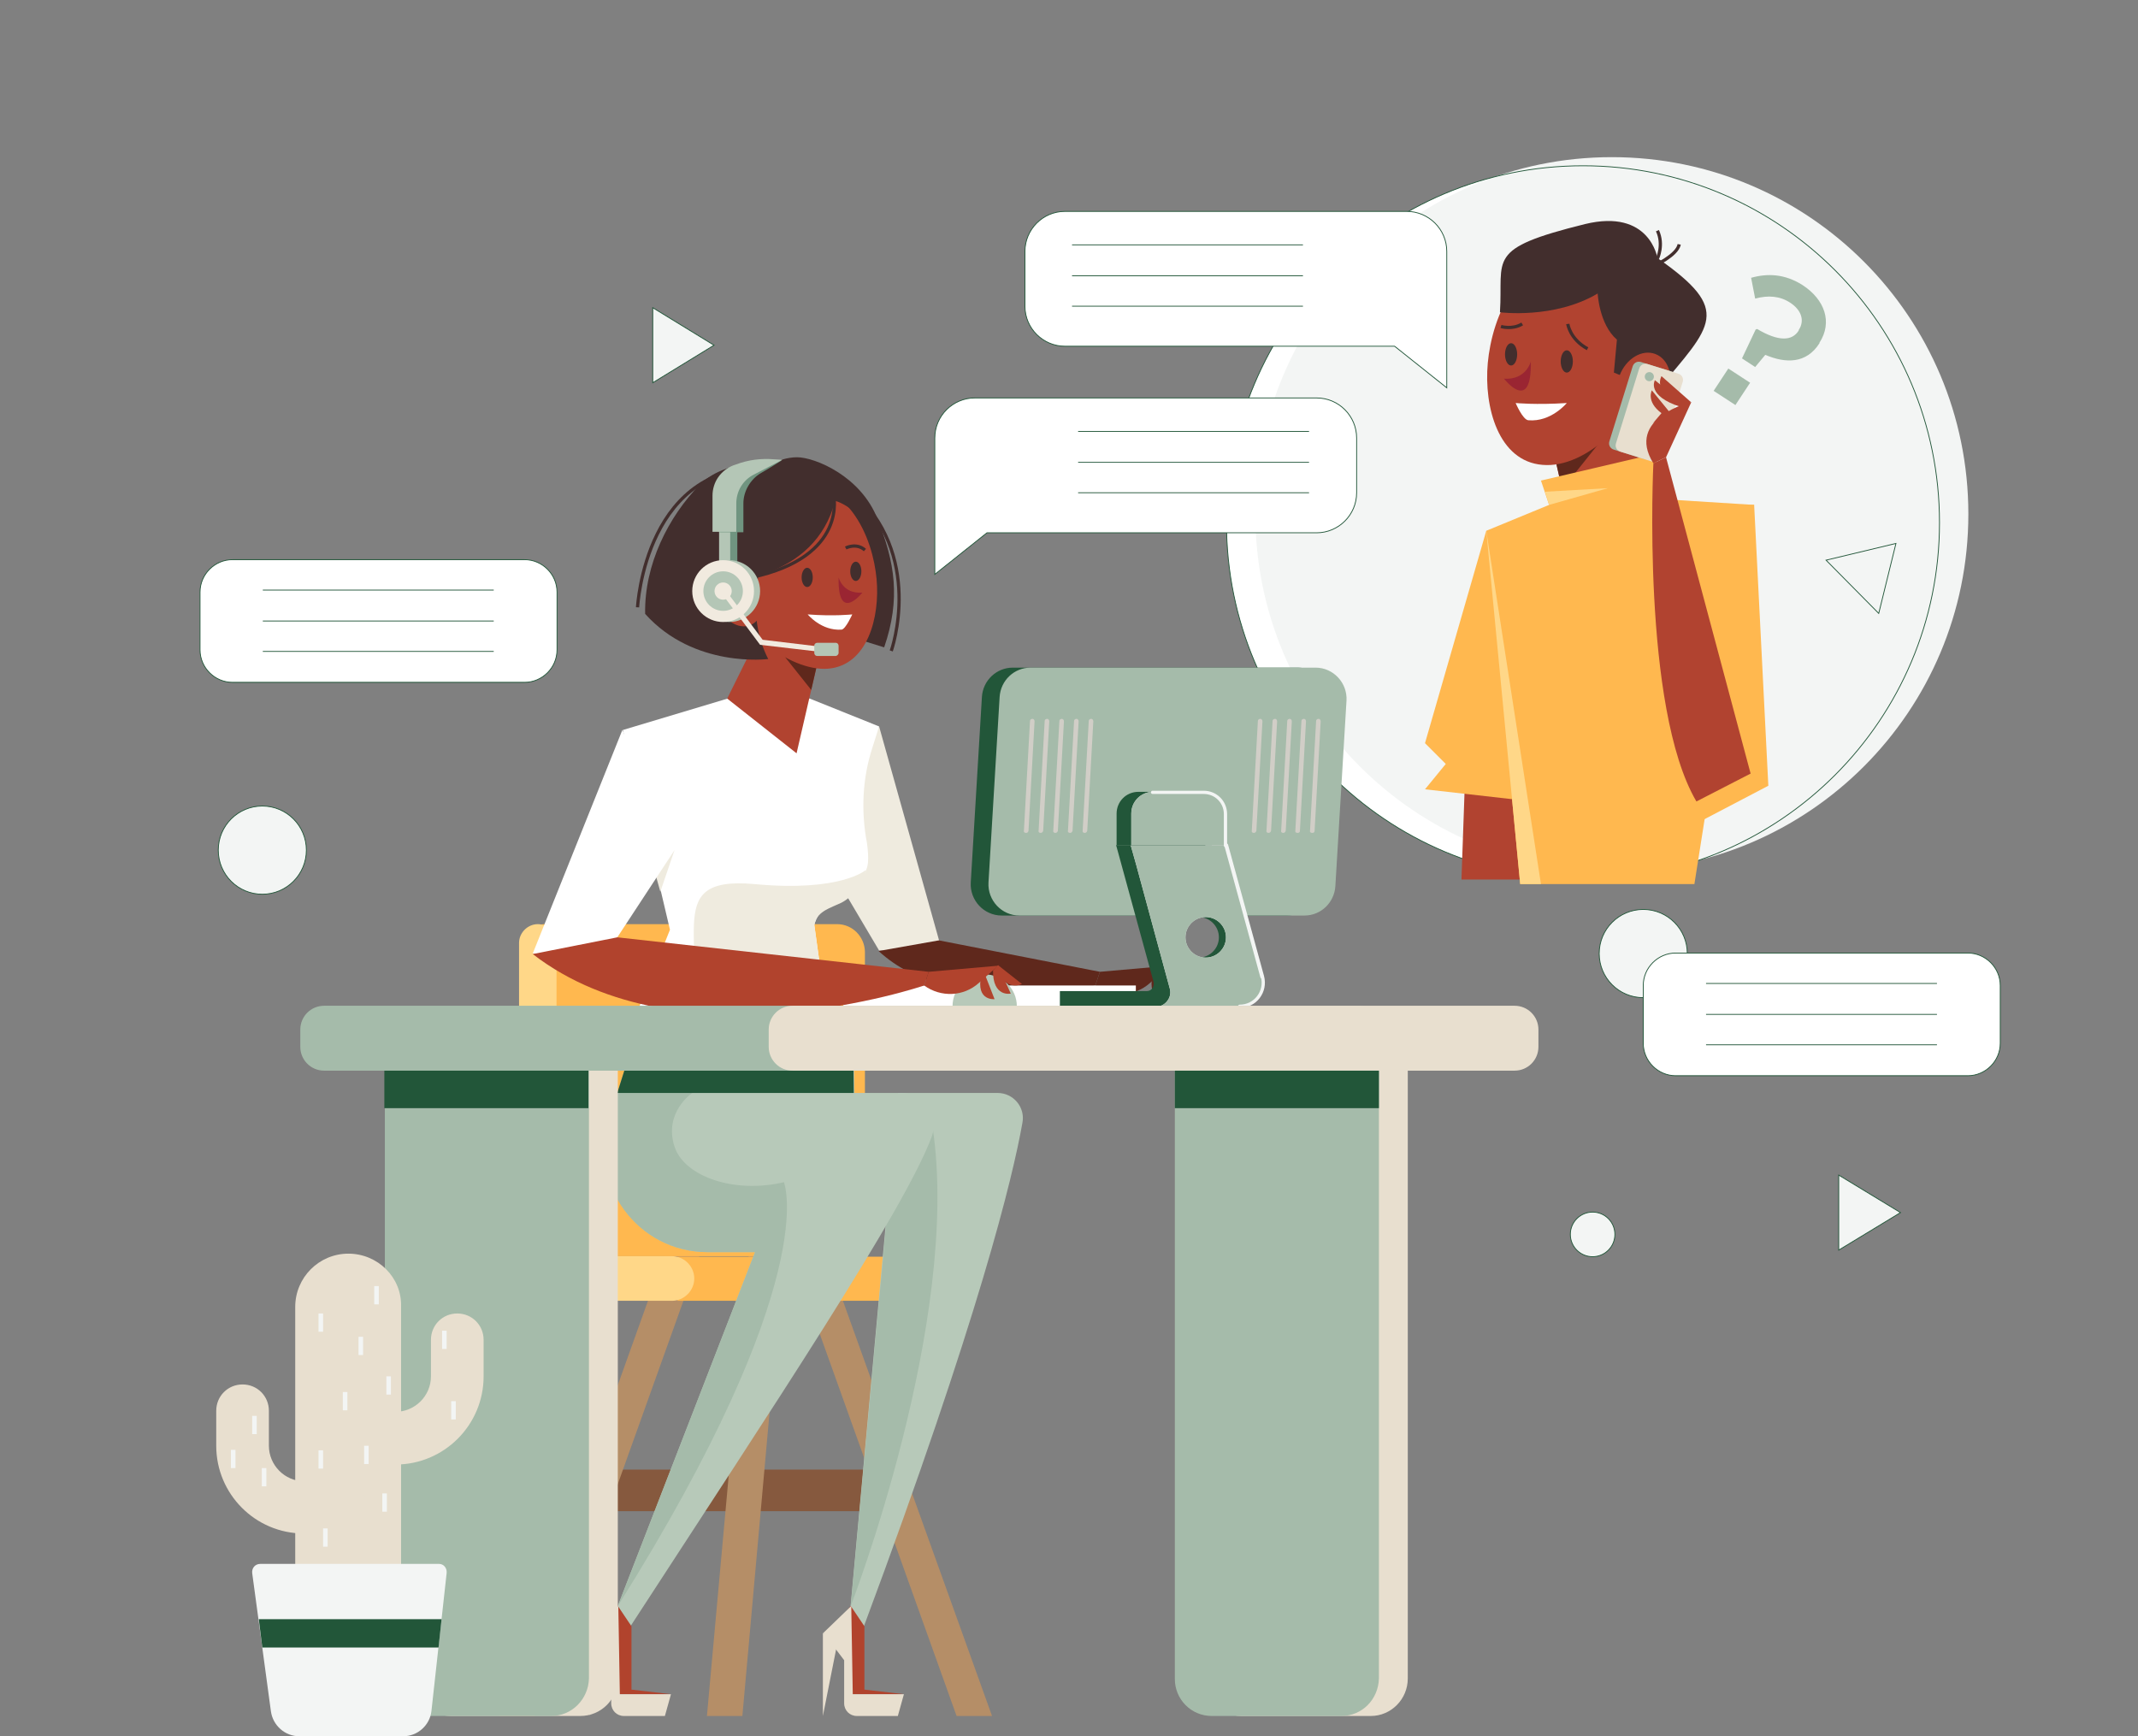 <svg class="chat-img" width="660" height="536" viewBox="0 0 660 536" fill="none" xmlns="http://www.w3.org/2000/svg">
<rect x="0" y="0" width="660" height="536" fill="#808080" stroke="none"/>
<g clip-path="url(#clip0)">
<path d="M488.669 271.521C549.449 271.521 598.721 222.195 598.721 161.348C598.721 100.501 549.449 51.174 488.669 51.174C427.889 51.174 378.617 100.501 378.617 161.348C378.617 222.195 427.889 271.521 488.669 271.521Z" fill="white"/>
<path d="M497.579 268.861C558.359 268.861 607.631 219.534 607.631 158.687C607.631 97.84 558.359 48.514 497.579 48.514C436.799 48.514 387.527 97.84 387.527 158.687C387.527 219.534 436.799 268.861 497.579 268.861Z" fill="#F3F5F4"/>
<path d="M488.669 271.521C549.449 271.521 598.721 222.195 598.721 161.348C598.721 100.501 549.449 51.174 488.669 51.174C427.889 51.174 378.617 100.501 378.617 161.348C378.617 222.195 427.889 271.521 488.669 271.521Z" stroke="#225639" stroke-width="0.25" stroke-miterlimit="10"/>
<path d="M469.285 271.521H451.151L452.558 231.615H468.347L469.285 271.521Z" fill="#B14330"/>
<path d="M458.811 163.852L439.896 229.424L446.305 235.84L439.896 243.665L474.443 247.577L458.811 163.852Z" fill="#FFB84F"/>
<path d="M469.285 272.93H523.06L541.506 155.87L511.649 153.992L478.195 155.87L458.811 163.852L469.285 272.93Z" fill="#FFB84F"/>
<path d="M487.262 173.398L511.648 153.992L502.738 124.415L476.945 127.858L487.262 173.398Z" fill="#B14330"/>
<path d="M482.26 151.019L494.14 136.152L476.945 127.858L482.26 151.019Z" fill="#5F281C"/>
<path d="M459.28 112.051C458.029 125.667 462.563 142.412 476.163 143.507C489.763 144.759 506.177 128.484 507.428 114.868C508.678 101.253 513.681 78.561 495.234 76.996C468.503 74.805 460.53 98.436 459.28 112.051Z" fill="#B14330"/>
<path d="M483.979 100.001C483.979 100.001 484.605 104.696 490.076 107.669" stroke="#422E2D" stroke-miterlimit="10"/>
<path d="M463.344 100.784C463.344 100.784 466.783 101.879 469.91 100.001" stroke="#422E2D" stroke-miterlimit="10"/>
<path d="M467.878 124.415C467.878 124.415 474.131 125.041 483.667 124.415C483.667 124.415 478.821 130.361 471.786 129.735C470.066 129.579 467.878 124.415 467.878 124.415Z" fill="white"/>
<path d="M483.666 115.025C484.702 115.025 485.542 113.483 485.542 111.582C485.542 109.68 484.702 108.139 483.666 108.139C482.63 108.139 481.791 109.68 481.791 111.582C481.791 113.483 482.63 115.025 483.666 115.025Z" fill="#422E2D"/>
<path d="M466.471 112.834C467.507 112.834 468.347 111.292 468.347 109.391C468.347 107.489 467.507 105.948 466.471 105.948C465.435 105.948 464.595 107.489 464.595 109.391C464.595 111.292 465.435 112.834 466.471 112.834Z" fill="#422E2D"/>
<path d="M472.568 111.582C472.568 111.582 471.161 117.372 464.282 116.903C464.282 116.903 472.88 128.014 472.568 111.582Z" fill="#9A2532"/>
<path d="M511.648 120.502C528.531 100.314 534.941 95.932 511.648 79.657C511.648 79.657 509.304 64.32 489.294 69.171C458.342 76.84 464.126 79.657 463.032 96.402C463.032 96.402 479.758 98.593 493.202 90.611C493.202 90.611 493.671 100.158 499.143 104.853L498.205 115.025L511.648 120.502Z" fill="#422E2D"/>
<path d="M511.648 79.813C511.648 79.813 513.681 75.588 511.648 71.206" stroke="#422E2D" stroke-miterlimit="10"/>
<path d="M510.398 82.161C510.398 82.161 517.745 78.874 518.37 75.431" stroke="#422E2D" stroke-miterlimit="10"/>
<path d="M514.861 121.619C516.846 116.364 515.116 110.84 510.997 109.281C506.879 107.722 501.931 110.718 499.946 115.973C497.961 121.228 499.691 126.752 503.809 128.311C507.928 129.871 512.876 126.874 514.861 121.619Z" fill="#B14330"/>
<path d="M516.495 155.87L510.398 140.221L475.694 148.359L485.543 177.78L516.495 155.87Z" fill="#FFB84F"/>
<path d="M476.945 151.801L496.329 150.706L478.195 155.87L476.945 151.801Z" fill="#FFD788"/>
<path d="M541.506 155.87L545.884 242.569L518.683 256.811L516.495 155.87H541.506Z" fill="#FFB84F"/>
<path d="M507.271 141.629L498.205 138.812C497.11 138.499 496.485 137.404 496.798 136.308L503.989 113.147C504.301 112.051 505.396 111.425 506.49 111.738L515.557 114.555C516.651 114.868 517.276 115.964 516.964 117.059L509.773 140.221C509.46 141.473 508.366 142.099 507.271 141.629Z" fill="#A5BBAA"/>
<path d="M509.773 142.412L500.237 139.438C499.143 139.125 498.517 138.03 498.83 136.934L506.021 113.773C506.334 112.677 507.428 112.051 508.522 112.364L518.058 115.338C519.152 115.651 519.777 116.746 519.465 117.842L512.274 141.003C511.961 142.255 510.867 142.881 509.773 142.412Z" fill="#E8DFCF"/>
<path d="M509.147 117.685C509.924 117.685 510.554 117.055 510.554 116.277C510.554 115.499 509.924 114.868 509.147 114.868C508.37 114.868 507.74 115.499 507.74 116.277C507.74 117.055 508.37 117.685 509.147 117.685Z" fill="#A5BBAA"/>
<path d="M540.412 238.813L514.306 141.16L510.398 143.038C510.398 143.038 506.646 218.469 523.685 247.421L540.412 238.813Z" fill="#B14330"/>
<path d="M514.306 141.16L522.122 124.102C522.122 124.102 501.644 128.953 510.398 143.038L514.306 141.16Z" fill="#B14330"/>
<path d="M521.966 124.102L512.899 116.12C512.899 116.12 509.616 121.441 520.403 125.197L521.966 124.102Z" fill="#B14330"/>
<path d="M510.242 130.674L515.4 127.232L509.929 120.502C509.929 120.502 508.053 123.945 512.899 127.545L510.242 130.674Z" fill="#B14330"/>
<path d="M520.403 125.041L510.867 117.372C510.867 117.372 508.053 122.224 518.996 125.667L520.403 125.041Z" fill="#B14330"/>
<path d="M469.285 272.93L458.811 163.852L475.694 272.93H469.285Z" fill="#FFD788"/>
<path d="M272.785 453.683H185.244V466.516H272.785V453.683Z" fill="#86593E"/>
<path d="M306.239 529.74H295.296L244.022 386.546H254.808L306.239 529.74Z" fill="#B58E67"/>
<path d="M218.228 529.74H229.171L241.99 386.546H231.203L218.228 529.74Z" fill="#B58E67"/>
<path d="M154.135 529.74H165.078L216.352 386.546H205.41L154.135 529.74Z" fill="#B58E67"/>
<path d="M258.404 285.293H167.892C166.016 285.293 164.453 286.858 164.453 288.736V382.164C164.453 385.294 166.954 387.798 170.081 387.798H267.001V293.744C266.845 289.049 263.093 285.293 258.404 285.293Z" fill="#FFB84F"/>
<path d="M294.983 401.57H209.162V387.954H294.983C298.735 387.954 301.862 391.084 301.862 394.84C301.705 398.44 298.735 401.57 294.983 401.57Z" fill="#FFB84F"/>
<path d="M171.8 373.244V291.083C171.8 287.953 169.143 285.293 166.016 285.293C162.89 285.293 160.232 287.953 160.232 291.083V374.339C160.232 389.363 172.425 401.57 187.433 401.57H207.442C211.194 401.57 214.32 398.44 214.32 394.684C214.32 390.928 211.194 387.798 207.442 387.798H186.495C178.366 387.798 171.8 381.225 171.8 373.244Z" fill="#FFD788"/>
<path d="M264.5 386.546H218.541C196.968 386.546 181.649 365.575 188.214 345.074L195.874 321.287L263.406 313.149L264.5 386.546Z" fill="#B7C9B9"/>
<path d="M271.379 224.259L290.763 293.431H271.379L250.9 258.845L271.379 224.259Z" fill="#EFEBDF"/>
<path d="M289.825 290.301L339.536 300.003L338.129 304.229C338.129 304.229 294.045 314.714 271.222 293.587L289.825 290.301Z" fill="#5F281C"/>
<path d="M339.536 300.003L360.952 298.126L355.012 303.446C350.322 307.672 343.288 307.985 338.129 304.229L339.536 300.003Z" fill="#5F281C"/>
<path d="M360.952 297.969L364.86 306.733C364.86 306.733 359.233 307.985 359.389 299.534L360.952 297.969Z" fill="#5F281C"/>
<path d="M356.263 299.221L359.858 308.454C359.702 308.454 353.292 309.08 356.263 299.221Z" fill="#5F281C"/>
<path d="M360.952 297.969L368.3 303.759C368.3 303.759 363.454 306.42 360.483 299.065L360.952 297.969Z" fill="#5F281C"/>
<path d="M350.635 304.229H260.28V310.645H350.635V304.229Z" fill="white"/>
<path d="M271.379 224.259L249.962 215.652H224.638L192.279 225.355L206.817 287.014L193.529 320.348H256.215L251.369 285.606L251.525 284.98C252.62 281.537 255.277 278.72 258.56 276.999C264.188 274.182 267.47 270.426 267.939 266.357C268.096 264.635 267.939 262.444 267.627 260.253C265.751 250.394 266.22 240.222 269.346 230.676L271.379 224.259Z" fill="white"/>
<path d="M259.654 278.72C263.093 276.999 266.22 273.086 267.314 268.548C267.314 268.548 259.654 275.434 232.923 272.93C202.127 270.113 221.355 292.805 210.412 320.192H256.215L251.369 285.449L251.525 284.823C252.62 281.224 256.371 280.285 259.654 278.72Z" fill="#EFEBDF"/>
<path d="M245.898 232.554L224.481 215.652L235.893 192.647H255.121L245.898 232.554Z" fill="#B14330"/>
<path d="M250.431 212.992L239.958 199.846L255.121 192.647L250.431 212.992Z" fill="#5F281C"/>
<path d="M234.799 145.385C234.799 145.385 239.801 141.16 246.054 141.16C251.525 141.16 265.751 146.95 270.909 160.252C276.224 173.554 278.1 184.822 272.942 199.846L249.806 192.647L234.799 145.385Z" fill="#422E2D"/>
<path d="M270.597 178.719C271.691 190.613 267.783 205.323 255.746 206.419C243.709 207.514 225.888 193.273 224.95 181.223C223.856 169.329 222.918 149.298 239.019 147.889C262.468 146.011 269.503 166.825 270.597 178.719Z" fill="#B14330"/>
<path d="M261.061 169.173C261.061 169.173 264.344 167.451 267.001 169.799" stroke="#422E2D" stroke-miterlimit="10"/>
<path d="M223.387 179.501C223.387 179.501 251.525 179.188 257.778 154.618C257.778 154.618 261.999 155.401 267.939 161.974C267.939 161.974 265.126 147.42 241.677 147.42C217.759 147.42 223.387 179.501 223.387 179.501Z" fill="#422E2D"/>
<path d="M257.309 152.74C257.309 152.74 261.999 171.833 231.985 178.249" stroke="#422E2D" stroke-miterlimit="10"/>
<path d="M234.799 174.963C234.799 174.963 230.109 189.674 237.144 203.445C237.144 203.445 214.32 206.419 199.157 189.517C198.844 174.337 206.348 159.47 216.04 149.611C224.012 141.316 246.836 138.656 252.62 154.462C252.463 154.618 236.831 154.149 234.799 174.963Z" fill="#422E2D"/>
<path d="M275.13 200.941C275.13 200.941 285.76 171.051 262.468 151.019" stroke="#422E2D" stroke-miterlimit="10"/>
<path d="M196.812 187.483C196.812 187.483 199.157 141.316 238.707 144.603" stroke="#422E2D" stroke-miterlimit="10"/>
<path d="M263.093 189.674C263.093 189.674 257.466 190.3 249.337 189.674C249.337 189.674 253.558 194.838 259.811 194.368C261.061 194.212 263.093 189.674 263.093 189.674Z" fill="white"/>
<path d="M249.18 181.223C250.13 181.223 250.9 179.892 250.9 178.249C250.9 176.607 250.13 175.276 249.18 175.276C248.231 175.276 247.461 176.607 247.461 178.249C247.461 179.892 248.231 181.223 249.18 181.223Z" fill="#422E2D"/>
<path d="M264.188 179.345C265.137 179.345 265.907 178.014 265.907 176.371C265.907 174.729 265.137 173.398 264.188 173.398C263.238 173.398 262.468 174.729 262.468 176.371C262.468 178.014 263.238 179.345 264.188 179.345Z" fill="#422E2D"/>
<path d="M258.873 178.249C258.873 178.249 260.123 183.414 266.22 182.944C266.22 182.944 258.56 192.647 258.873 178.249Z" fill="#9A2532"/>
<path d="M231.542 193.005C235.095 191.66 236.565 186.834 234.824 182.226C233.084 177.617 228.792 174.972 225.239 176.317C221.686 177.662 220.216 182.488 221.957 187.097C223.697 191.705 227.989 194.35 231.542 193.005Z" fill="#B14330"/>
<path d="M227.608 160.096H224.168V178.249H227.608V160.096Z" fill="#709480"/>
<path d="M225.419 160.096H221.98V178.249H225.419V160.096Z" fill="#B4C6B6"/>
<path d="M229.483 164.165V155.401C229.483 151.645 231.672 147.889 234.955 146.011C236.674 145.072 241.364 142.099 241.364 142.099C241.364 142.099 233.079 142.099 229.483 143.507L228.545 143.82C224.637 145.385 222.136 148.985 222.136 153.21V164.321H229.483V164.165Z" fill="#709480"/>
<path d="M227.295 164.165V155.401C227.295 151.645 229.327 148.202 232.766 146.481L241.52 141.942L238.863 141.786C234.955 141.473 231.047 141.942 227.295 143.351L226.357 143.664C222.449 145.229 219.948 148.828 219.948 153.053V164.165H227.295Z" fill="#B4C6B6"/>
<path d="M225.107 192.021C230.373 192.021 234.642 187.747 234.642 182.475C234.642 177.202 230.373 172.928 225.107 172.928C219.84 172.928 215.571 177.202 215.571 182.475C215.571 187.747 219.84 192.021 225.107 192.021Z" fill="#B4C6B6"/>
<path d="M223.231 192.021C228.497 192.021 232.766 187.747 232.766 182.475C232.766 177.202 228.497 172.928 223.231 172.928C217.964 172.928 213.695 177.202 213.695 182.475C213.695 187.747 217.964 192.021 223.231 192.021Z" fill="#F1EADF"/>
<path d="M223.231 188.578C226.598 188.578 229.327 185.846 229.327 182.475C229.327 179.104 226.598 176.371 223.231 176.371C219.864 176.371 217.134 179.104 217.134 182.475C217.134 185.846 219.864 188.578 223.231 188.578Z" fill="#B4C6B6"/>
<path d="M223.23 185.135C224.698 185.135 225.888 183.944 225.888 182.475C225.888 181.005 224.698 179.814 223.23 179.814C221.763 179.814 220.573 181.005 220.573 182.475C220.573 183.944 221.763 185.135 223.23 185.135Z" fill="#F1EADF"/>
<path d="M257.466 201.724L234.642 199.063L222.605 182.944L223.856 182.005L235.424 197.498L257.622 200.159L257.466 201.724Z" fill="#F1EADF"/>
<path d="M257.935 202.506H252.307C251.682 202.506 251.369 202.037 251.369 201.567V199.376C251.369 198.75 251.838 198.437 252.307 198.437H257.935C258.56 198.437 258.872 198.907 258.872 199.376V201.567C258.872 202.037 258.403 202.506 257.935 202.506Z" fill="#B4C6B6"/>
<path d="M208.224 262.444L203.847 275.277L201.345 266.357L208.224 262.444Z" fill="#EFEBDF"/>
<path d="M192.122 225.355L164.453 294.37H187.276L208.224 262.444L192.122 225.355Z" fill="white"/>
<path d="M313.899 310.645H294.046C294.046 305.168 298.423 300.786 303.894 300.786C309.365 300.786 313.899 305.168 313.899 310.645Z" fill="#B7C9B9"/>
<path d="M190.559 289.362L286.698 300.003L285.291 304.229C285.291 304.229 210.256 329.894 164.453 294.526L190.559 289.362Z" fill="#B1432D"/>
<path d="M286.698 300.003L308.115 298.126L302.174 303.446C297.485 307.672 290.45 307.985 285.291 304.229L286.698 300.003Z" fill="#B1432D"/>
<path d="M308.115 297.969L312.023 306.733C312.023 306.733 306.395 307.985 306.551 299.534L308.115 297.969Z" fill="#B1432D"/>
<path d="M303.425 299.221L307.02 308.454C306.864 308.454 300.298 309.08 303.425 299.221Z" fill="#B1432D"/>
<path d="M308.114 297.969L315.462 303.759C315.462 303.759 310.616 306.42 307.646 299.065L308.114 297.969Z" fill="#B1432D"/>
<path d="M397.219 282.632H309.209C303.738 282.632 299.361 277.938 299.673 272.46L303.112 215.182C303.425 210.018 307.646 206.106 312.648 206.106H400.659C406.13 206.106 410.507 210.801 410.194 216.278L406.755 273.556C406.443 278.564 402.222 282.632 397.219 282.632Z" fill="#225639"/>
<path d="M402.691 282.632H314.68C309.209 282.632 304.832 277.938 305.145 272.46L308.584 215.182C308.896 210.018 313.117 206.106 318.12 206.106H406.13C411.601 206.106 415.978 210.801 415.666 216.278L412.227 273.556C411.914 278.564 407.85 282.632 402.691 282.632Z" fill="#A5BBAA"/>
<path d="M372.051 260.879H344.538L356.106 303.133C356.419 304.542 355.481 305.95 354.074 305.95H327.186V310.802H358.138H376.428C380.962 310.802 384.401 306.42 383.15 302.038L372.051 260.879ZM370.019 295.622C366.58 295.622 363.766 292.805 363.766 289.362C363.766 285.919 366.58 283.102 370.019 283.102C373.458 283.102 376.272 285.919 376.272 289.362C376.272 292.805 373.458 295.622 370.019 295.622Z" fill="#225639"/>
<path d="M367.205 244.447H351.417C347.665 244.447 344.695 247.421 344.695 251.177V260.879H374.083V251.177C373.927 247.421 370.957 244.447 367.205 244.447Z" fill="#225639"/>
<path d="M371.739 244.447H355.95C352.198 244.447 349.228 247.421 349.228 251.177V260.879H378.617V251.177C378.461 247.421 375.491 244.447 371.739 244.447Z" fill="#E3E3E3"/>
<path d="M389.56 301.568L378.461 261.036H349.072L350.791 267.139L361.109 305.168C361.89 307.828 359.858 310.489 357.201 310.802H358.139H362.672H376.428H382.525C387.371 310.802 390.81 306.263 389.56 301.568ZM372.208 295.622C368.769 295.622 365.955 292.805 365.955 289.362C365.955 285.919 368.769 283.102 372.208 283.102C375.647 283.102 378.461 285.919 378.461 289.362C378.461 292.805 375.647 295.622 372.208 295.622Z" fill="#E3E3E3"/>
<path d="M371.739 244.447H355.95C352.198 244.447 349.228 247.421 349.228 251.177V260.879H378.617V251.177C378.461 247.421 375.491 244.447 371.739 244.447Z" fill="#A5BBAA"/>
<path d="M389.56 301.568L378.461 261.036H349.072L350.791 267.139L361.109 305.168C361.89 307.828 359.858 310.489 357.201 310.802H358.139H362.672H376.428H382.525C387.371 310.802 390.81 306.263 389.56 301.568ZM372.208 295.622C368.769 295.622 365.955 292.805 365.955 289.362C365.955 285.919 368.769 283.102 372.208 283.102C375.647 283.102 378.461 285.919 378.461 289.362C378.461 292.805 375.647 295.622 372.208 295.622Z" fill="#A5BBAA"/>
<path d="M389.56 301.568L378.461 261.036H378.304V251.333C378.304 247.577 375.334 244.604 371.582 244.604H355.794" stroke="#F3F5F4" stroke-miterlimit="10" stroke-linecap="round" stroke-linejoin="round"/>
<path d="M378.617 260.879L389.716 301.412C390.966 306.107 387.527 310.645 382.681 310.645" stroke="#F3F5F4" stroke-miterlimit="10" stroke-linecap="round" stroke-linejoin="round"/>
<path d="M316.713 257.124C316.244 257.124 315.931 256.811 316.087 256.341L317.963 222.538C317.963 222.225 318.276 221.912 318.745 221.912C319.057 221.912 319.37 222.225 319.37 222.694L317.494 256.498C317.338 256.967 317.182 257.124 316.713 257.124Z" fill="#D1CEC7"/>
<path d="M321.246 257.124C320.777 257.124 320.464 256.811 320.621 256.341L322.497 222.538C322.497 222.225 322.809 221.912 323.278 221.912C323.591 221.912 323.904 222.225 323.904 222.694L322.028 256.498C321.871 256.967 321.559 257.124 321.246 257.124Z" fill="#D1CEC7"/>
<path d="M325.779 257.124C325.311 257.124 324.998 256.811 325.154 256.341L327.03 222.538C327.03 222.225 327.343 221.912 327.812 221.912C328.124 221.912 328.437 222.225 328.437 222.694L326.561 256.498C326.405 256.967 326.092 257.124 325.779 257.124Z" fill="#D1CEC7"/>
<path d="M330.313 257.124C329.844 257.124 329.531 256.811 329.687 256.341L331.563 222.538C331.563 222.225 331.876 221.912 332.345 221.912C332.658 221.912 332.97 222.225 332.97 222.694L331.094 256.498C330.938 256.967 330.625 257.124 330.313 257.124Z" fill="#D1CEC7"/>
<path d="M334.846 257.124C334.69 257.124 334.69 257.124 334.846 257.124C334.377 257.124 334.065 256.811 334.221 256.341L336.097 222.538C336.097 222.225 336.409 221.912 336.878 221.912C337.191 221.912 337.504 222.225 337.504 222.694L335.628 256.498C335.471 256.967 335.159 257.124 334.846 257.124Z" fill="#D1CEC7"/>
<path d="M387.058 257.124C386.589 257.124 386.277 256.811 386.433 256.341L388.309 222.538C388.309 222.225 388.622 221.912 389.091 221.912C389.403 221.912 389.716 222.225 389.716 222.694L387.84 256.498C387.684 256.967 387.371 257.124 387.058 257.124Z" fill="#D1CEC7"/>
<path d="M391.592 257.124C391.123 257.124 390.81 256.811 390.966 256.341L392.842 222.538C392.842 222.225 393.155 221.912 393.624 221.912C393.937 221.912 394.249 222.225 394.249 222.694L392.373 256.498C392.217 256.967 391.904 257.124 391.592 257.124Z" fill="#D1CEC7"/>
<path d="M396.125 257.124C396.125 257.124 395.969 257.124 396.125 257.124C395.656 257.124 395.344 256.811 395.5 256.341L397.376 222.538C397.376 222.225 397.688 221.912 398.157 221.912C398.47 221.912 398.783 222.225 398.783 222.694L396.907 256.498C396.75 256.967 396.438 257.124 396.125 257.124Z" fill="#D1CEC7"/>
<path d="M400.502 257.124C400.033 257.124 399.721 256.811 399.877 256.341L401.753 222.538C401.753 222.225 402.065 221.912 402.534 221.912C402.847 221.912 403.16 222.225 403.16 222.694L401.284 256.498C401.284 256.967 400.971 257.124 400.502 257.124Z" fill="#D1CEC7"/>
<path d="M405.036 257.124C404.567 257.124 404.254 256.811 404.41 256.341L406.286 222.538C406.286 222.225 406.599 221.912 407.068 221.912C407.38 221.912 407.693 222.225 407.693 222.694L405.817 256.498C405.817 256.967 405.505 257.124 405.036 257.124Z" fill="#D1CEC7"/>
<path d="M307.958 337.406H277.162L261.999 502.04H266.689C302.331 406.421 312.648 363.385 315.618 346.639C316.556 341.788 312.804 337.406 307.958 337.406Z" fill="#B7C9B9"/>
<path d="M262.624 495.78C262.624 495.78 296.703 407.829 287.949 348.361C287.323 344.605 277.319 337.406 277.319 337.406L262.624 495.78Z" fill="#A5BBAA"/>
<path d="M278.257 337.406H252.151L190.715 495.78L194.623 502.04C238.863 433.964 279.195 373.557 287.636 350.865C289.981 344.292 285.135 337.406 278.257 337.406Z" fill="#B7C9B9"/>
<path d="M241.99 364.949C226.983 368.549 211.35 363.385 208.224 353.995C204.785 343.353 213.695 337.406 213.695 337.406L207.129 319.879L195.718 321.287L188.058 345.074C181.492 365.575 196.812 386.546 218.385 386.546H233.079L190.715 495.78C254.183 394.684 241.99 364.949 241.99 364.949Z" fill="#A5BBAA"/>
<path d="M194.936 323.478H263.406L263.562 337.406H190.559L194.936 323.478Z" fill="#225639"/>
<path d="M266.845 502.04V521.602L279.038 523.011H263.093L261.999 510.961L256.371 503.605L262.624 495.78L266.845 502.04Z" fill="#B1432D"/>
<path d="M279.039 523.011L277.163 529.74H264.5C262.312 529.74 260.592 528.019 260.592 525.828V512.526L254.183 504.075L262.781 495.78L263.25 523.011H279.039Z" fill="#E8DFCF"/>
<path d="M254.027 504.075V529.74L258.56 506.892L254.027 504.075Z" fill="#E8DFCF"/>
<path d="M194.936 502.04V521.602L207.129 523.011H191.184L190.09 510.961L184.462 503.605L190.715 495.78L194.936 502.04Z" fill="#B1432D"/>
<path d="M207.129 523.011L205.254 529.74H192.591C190.403 529.74 188.683 528.019 188.683 525.828V512.526L182.274 504.075L190.872 495.78L191.341 523.011H207.129Z" fill="#E8DFCF"/>
<path d="M182.117 504.075V529.74L186.651 506.892L182.117 504.075Z" fill="#E8DFCF"/>
<path d="M179.147 529.74H139.128C132.719 529.74 127.717 524.576 127.717 518.316V323.478H190.715V518.159C190.715 524.576 185.557 529.74 179.147 529.74Z" fill="#E8DFCF"/>
<path d="M170.237 529.74H130.218C123.809 529.74 118.806 524.576 118.806 518.316V323.478H181.805V518.159C181.649 524.576 176.49 529.74 170.237 529.74Z" fill="#A5BBAA"/>
<path d="M423.169 529.74H383.15C376.741 529.74 371.739 524.576 371.739 518.316V323.478H434.581V518.159C434.581 524.576 429.422 529.74 423.169 529.74Z" fill="#E8DFCF"/>
<path d="M414.102 529.74H374.084C367.674 529.74 362.672 524.576 362.672 518.316V323.478H425.67V518.159C425.514 524.576 420.512 529.74 414.102 529.74Z" fill="#A5BBAA"/>
<path d="M100.047 330.52H419.417C423.482 330.52 426.765 327.234 426.765 323.165V317.844C426.765 313.775 423.482 310.489 419.417 310.489H100.047C95.983 310.489 92.7 313.775 92.7 317.844V323.165C92.7 327.234 95.983 330.52 100.047 330.52Z" fill="#A5BBAA"/>
<path d="M244.647 330.52H467.565C471.629 330.52 474.912 327.234 474.912 323.165V317.844C474.912 313.775 471.629 310.489 467.565 310.489H244.647C240.583 310.489 237.3 313.775 237.3 317.844V323.165C237.3 327.234 240.583 330.52 244.647 330.52Z" fill="#E8DFCF"/>
<path d="M181.649 330.52H118.65V342.101H181.649V330.52Z" fill="#225639"/>
<path d="M425.67 330.52H362.672V342.101H425.67V330.52Z" fill="#225639"/>
<path d="M446.618 119.72L430.516 106.887H328.75C322.028 106.887 316.4 101.41 316.4 94.524V77.622C316.4 70.893 321.871 65.259 328.75 65.259H434.268C440.99 65.259 446.618 70.736 446.618 77.622V119.72Z" fill="white" stroke="#225639" stroke-width="0.25" stroke-miterlimit="10"/>
<path d="M330.938 75.588H402.222" stroke="#225639" stroke-width="0.25" stroke-miterlimit="10"/>
<path d="M330.938 85.134H402.222" stroke="#225639" stroke-width="0.25" stroke-miterlimit="10"/>
<path d="M330.938 94.524H402.222" stroke="#225639" stroke-width="0.25" stroke-miterlimit="10"/>
<path d="M288.574 177.31L304.676 164.478H406.443C413.164 164.478 418.792 159 418.792 152.114V135.213C418.792 128.484 413.321 122.85 406.443 122.85H300.924C294.202 122.85 288.574 128.327 288.574 135.213V177.31Z" fill="white" stroke="#225639" stroke-width="0.25" stroke-miterlimit="10"/>
<path d="M404.098 133.178H332.814" stroke="#225639" stroke-width="0.25" stroke-miterlimit="10"/>
<path d="M404.098 142.725H332.814" stroke="#225639" stroke-width="0.25" stroke-miterlimit="10"/>
<path d="M404.098 152.114H332.814" stroke="#225639" stroke-width="0.25" stroke-miterlimit="10"/>
<path d="M541.975 101.723L542.444 101.566C549.01 105.479 553.231 105.322 555.263 102.036V101.879C557.139 99.062 556.201 95.776 552.605 93.428C549.479 91.394 545.884 91.081 541.819 92.176L540.568 85.76C545.571 84.352 550.886 84.508 556.357 87.951C563.392 92.489 565.737 99.532 561.672 105.792V105.948C557.608 112.364 551.199 112.208 544.946 109.547L541.819 113.303L537.755 110.643L541.975 101.723ZM533.534 113.773L540.256 118.155L535.722 125.041L529 120.659L533.534 113.773Z" fill="#A5BBAA"/>
<path d="M107.551 387.015C98.484 387.015 91.137 394.371 91.137 403.448V509.709C91.137 512.056 93.013 513.934 95.358 513.934H119.588C121.933 513.934 123.809 512.056 123.809 509.709V403.448C124.122 394.371 116.618 387.015 107.551 387.015Z" fill="#E8DFCF"/>
<path d="M122.089 452.118H111.303C106.77 452.118 103.174 448.519 103.174 443.98C103.174 439.442 106.77 435.842 111.303 435.842H122.089C128.03 435.842 133.032 430.991 133.032 424.888V413.62C133.032 409.081 136.627 405.482 141.161 405.482C145.694 405.482 149.29 409.081 149.29 413.62V424.888C149.29 439.911 137.096 452.118 122.089 452.118Z" fill="#E8DFCF"/>
<path d="M105.05 473.401H93.794C78.787 473.401 66.751 461.195 66.751 446.328V435.529C66.751 430.991 70.346 427.392 74.879 427.392C79.413 427.392 83.008 430.991 83.008 435.529V446.328C83.008 452.274 87.854 457.282 93.951 457.282H105.206C109.74 457.282 113.335 460.882 113.335 465.42C113.335 469.959 109.427 473.401 105.05 473.401Z" fill="#E8DFCF"/>
<path d="M99.735 405.482H98.328V411.116H99.735V405.482Z" fill="#F3F5F4"/>
<path d="M116.931 397.031H115.524V402.665H116.931V397.031Z" fill="#F3F5F4"/>
<path d="M107.238 429.739H105.832V435.373H107.238V429.739Z" fill="#F3F5F4"/>
<path d="M112.084 412.681H110.677V418.315H112.084V412.681Z" fill="#F3F5F4"/>
<path d="M119.432 461.038H118.025V466.672H119.432V461.038Z" fill="#F3F5F4"/>
<path d="M137.878 410.803H136.471V416.437H137.878V410.803Z" fill="#F3F5F4"/>
<path d="M99.735 447.736H98.328V453.37H99.735V447.736Z" fill="#F3F5F4"/>
<path d="M101.142 471.837H99.735V477.47H101.142V471.837Z" fill="#F3F5F4"/>
<path d="M113.804 446.328H112.397V451.961H113.804V446.328Z" fill="#F3F5F4"/>
<path d="M72.691 447.58H71.284V453.213H72.691V447.58Z" fill="#F3F5F4"/>
<path d="M79.257 437.094H77.85V442.728H79.257V437.094Z" fill="#F3F5F4"/>
<path d="M82.227 453.213H80.82V458.847H82.227V453.213Z" fill="#F3F5F4"/>
<path d="M120.682 424.888H119.275V430.521H120.682V424.888Z" fill="#F3F5F4"/>
<path d="M140.692 432.556H139.285V438.19H140.692V432.556Z" fill="#F3F5F4"/>
<path d="M135.533 482.791H80.351C78.787 482.791 77.693 484.043 77.85 485.608L83.634 528.332C84.259 532.714 88.011 536 92.388 536H124.434C128.968 536 132.719 532.557 133.188 528.175L137.878 485.608C138.034 484.043 136.94 482.791 135.533 482.791Z" fill="#F3F5F4"/>
<path d="M135.377 508.613L136.315 499.849H79.882L80.976 508.613H135.377Z" fill="#225639"/>
<path d="M80.976 276.06C88.487 276.06 94.576 269.964 94.576 262.444C94.576 254.925 88.487 248.829 80.976 248.829C73.465 248.829 67.376 254.925 67.376 262.444C67.376 269.964 73.465 276.06 80.976 276.06Z" fill="#F3F5F4" stroke="#225639" stroke-width="0.25" stroke-miterlimit="10"/>
<path d="M507.272 307.985C514.783 307.985 520.872 301.889 520.872 294.37C520.872 286.85 514.783 280.754 507.272 280.754C499.76 280.754 493.671 286.85 493.671 294.37C493.671 301.889 499.76 307.985 507.272 307.985Z" fill="#F3F5F4" stroke="#225639" stroke-width="0.25" stroke-miterlimit="10"/>
<path d="M491.639 387.954C495.438 387.954 498.517 384.872 498.517 381.069C498.517 377.266 495.438 374.183 491.639 374.183C487.84 374.183 484.761 377.266 484.761 381.069C484.761 384.872 487.84 387.954 491.639 387.954Z" fill="#F3F5F4" stroke="#225639" stroke-width="0.25" stroke-miterlimit="10"/>
<path d="M585.277 167.764L579.962 189.361L563.705 172.928L585.277 167.764Z" fill="#F3F5F4" stroke="#225639" stroke-width="0.25" stroke-miterlimit="10"/>
<path d="M220.417 106.574L201.502 118.155V94.993L220.417 106.574Z" fill="#F3F5F4" stroke="#225639" stroke-width="0.25" stroke-miterlimit="10"/>
<path d="M586.684 374.339L567.613 385.92V362.759L586.684 374.339Z" fill="#F3F5F4" stroke="#225639" stroke-width="0.25" stroke-miterlimit="10"/>
<path d="M607.475 332.085H517.276C511.805 332.085 507.271 327.547 507.271 322.069V304.229C507.271 298.752 511.805 294.213 517.276 294.213H607.475C612.947 294.213 617.48 298.752 617.48 304.229V322.069C617.48 327.547 612.947 332.085 607.475 332.085Z" fill="white" stroke="#225639" stroke-width="0.25" stroke-miterlimit="10"/>
<path d="M597.939 303.603H526.656" stroke="#225639" stroke-width="0.25" stroke-miterlimit="10"/>
<path d="M597.939 313.149H526.656" stroke="#225639" stroke-width="0.25" stroke-miterlimit="10"/>
<path d="M597.939 322.539H526.656" stroke="#225639" stroke-width="0.25" stroke-miterlimit="10"/>
<path d="M161.952 210.644H71.753C66.281 210.644 61.748 206.106 61.748 200.628V182.788C61.748 177.31 66.281 172.772 71.753 172.772H161.952C167.423 172.772 171.956 177.31 171.956 182.788V200.628C171.956 206.106 167.423 210.644 161.952 210.644Z" fill="white" stroke="#225639" stroke-width="0.25" stroke-miterlimit="10"/>
<path d="M152.416 182.162H81.132" stroke="#225639" stroke-width="0.25" stroke-miterlimit="10"/>
<path d="M152.416 191.708H81.132" stroke="#225639" stroke-width="0.25" stroke-miterlimit="10"/>
<path d="M152.416 201.098H81.132" stroke="#225639" stroke-width="0.25" stroke-miterlimit="10"/>
</g>
<defs>
<clipPath id="clip0">
<rect width="660" height="536" fill="white"/>
</clipPath>
</defs>
</svg>
